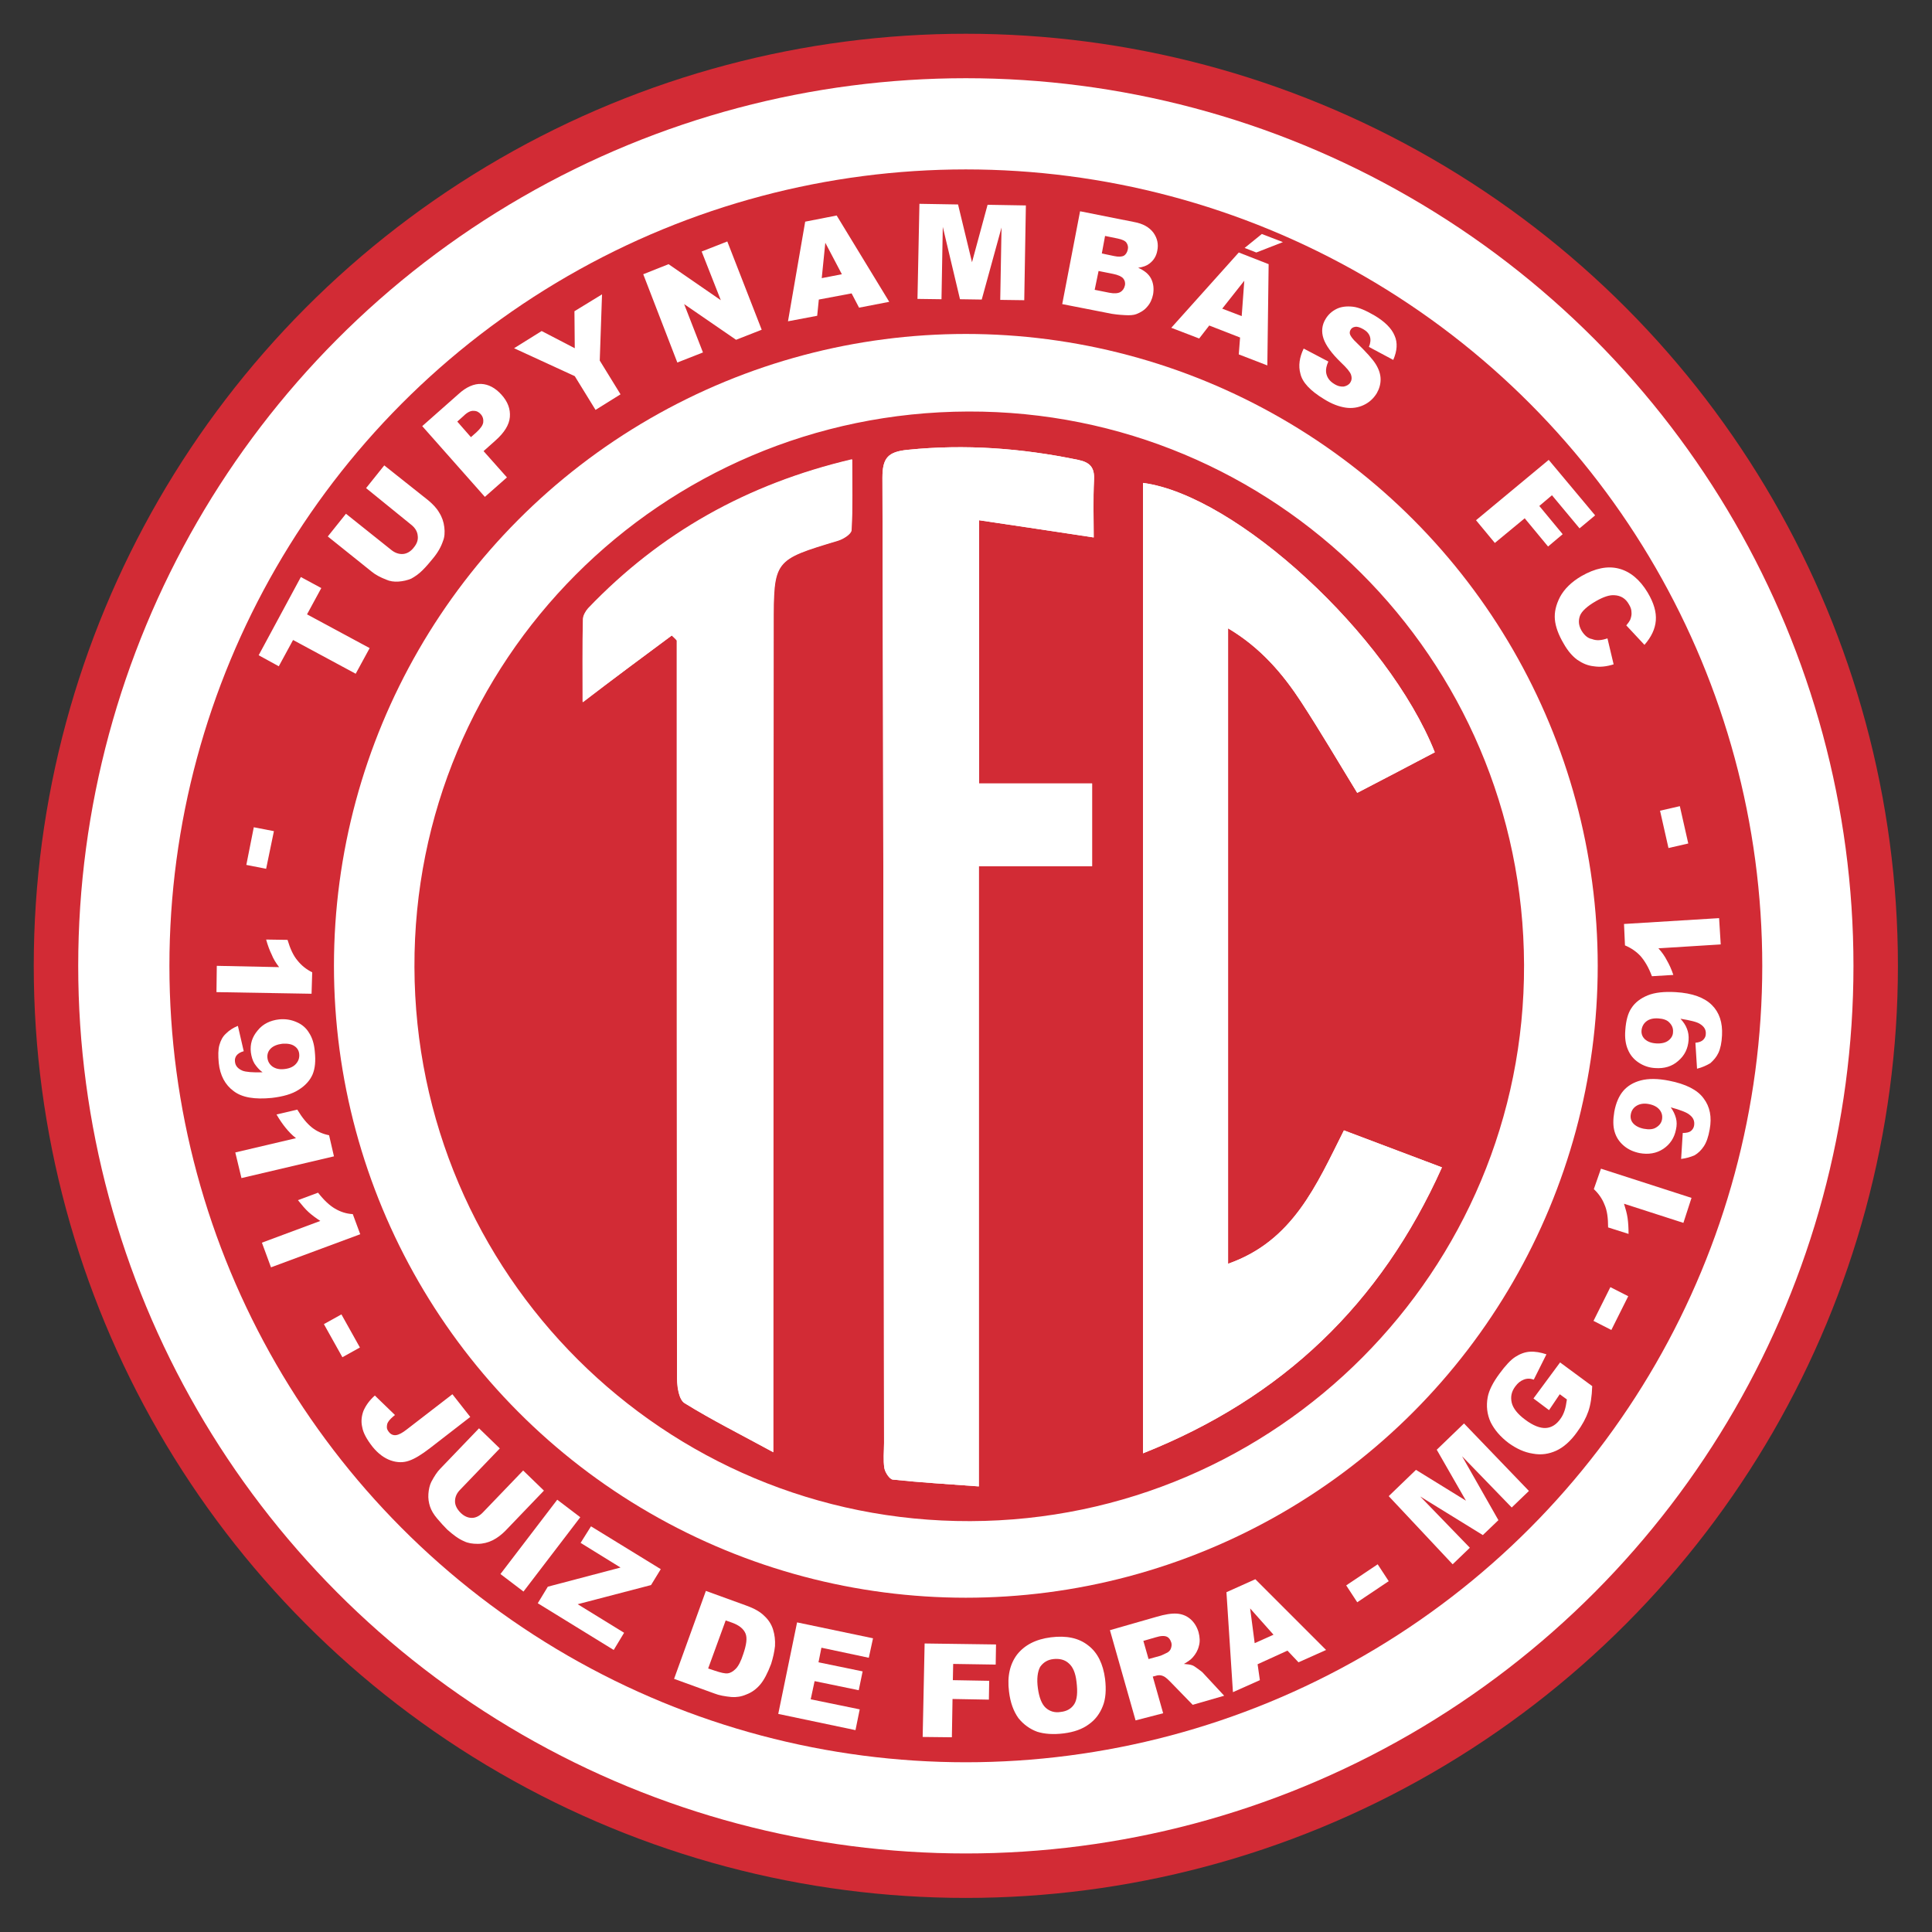 <?xml version="1.0" encoding="utf-8"?>
<!-- Generator: Adobe Illustrator 23.0.1, SVG Export Plug-In . SVG Version: 6.00 Build 0)  -->
<svg version="1.1" id="Layer_1" xmlns="http://www.w3.org/2000/svg" xmlns:xlink="http://www.w3.org/1999/xlink" x="0px" y="0px"
	 viewBox="0 0 595.3 595.3" style="enable-background:new 0 0 595.3 595.3;" xml:space="preserve">
<rect x="0" y="0" width="595.3" height="595.3" fill="#333333" stroke="none"/>
<style type="text/css">
	.st0{fill:#D22B35;}
	.st1{fill:#FFFFFF;}
</style>
<circle class="st0" cx="297.6" cy="297.6" r="287.2"/>
<circle class="st1" cx="297.6" cy="297.6" r="273.5"/>
<circle class="st0" cx="297.6" cy="297.6" r="245.4"/>
<circle class="st1" cx="297.6" cy="297.6" r="194.7"/>
<path class="st0" d="M299,468.7C204.6,469,128,392.6,127.7,298c-0.3-94.4,75.9-170.9,170.6-171.2c94.5-0.3,171,75.9,171.3,170.5
	C469.9,391.6,393.4,468.4,299,468.7z M442.1,231.8c-14.4-36.2-61.2-79.2-89.9-83c0,99.4,0,198.8,0,299c43-17.1,73.2-46,92.1-88.1
	c-10.3-3.9-20.2-7.6-30.2-11.4c-8.5,16.9-15.7,34.1-35.7,41.1c0-65.6,0-130.2,0-195.8c10,5.9,16.8,13.9,22.6,22.8
	c5.9,9,11.3,18.3,17.2,27.9C426.1,240.1,434,236,442.1,231.8z M301.7,241.4c0-27.1,0-53.3,0-81.1c12.1,1.8,23.5,3.5,35.3,5.3
	c0-5.7-0.2-11.7,0.1-17.8c0.2-3.8-1.3-5.4-4.9-6.1c-17.4-3.6-34.8-4.9-52.5-3.1c-6.1,0.6-7.8,2.5-7.8,8.6
	c0.3,99.1,0.4,198.3,0.5,297.4c0,2.6-0.3,5.3,0.1,7.8c0.2,1.3,1.6,3.4,2.6,3.5c8.5,0.9,17.1,1.4,26.5,2.1c0-64.3,0-127.4,0-191.1
	c12.1,0,23.5,0,34.9,0c0-8.8,0-16.9,0-25.5C324.8,241.4,313.5,241.4,301.7,241.4z M207,195.8c0.5,0.5,1.1,1,1.6,1.6
	c0,2.8,0,5.6,0,8.5c0,73,0,146,0.1,219.1c0,2.5,0.6,6.4,2.3,7.4c8.4,5.2,17.2,9.6,27.3,15.1c0-4.4,0-6.9,0-9.5
	c0-81.7,0-163.4,0.1-245.1c0-20.4,0-20.3,19.9-26.3c1.6-0.5,4-2,4.1-3.2c0.4-7,0.2-14.1,0.2-21.8c-32.3,7.6-59,22.7-81.3,45.9
	c-0.8,0.9-1.6,2.2-1.6,3.4c-0.1,8.3-0.1,16.7-0.1,25.5C189.2,209,198.1,202.4,207,195.8z"/>
<path class="st1" d="M442.1,231.8c-8.1,4.3-15.9,8.4-23.9,12.5c-5.8-9.5-11.3-18.8-17.2-27.9c-5.8-8.9-12.7-16.9-22.6-22.8
	c0,65.5,0,130.2,0,195.8c20-7,27.2-24.2,35.7-41.1c10,3.8,19.9,7.5,30.2,11.4c-18.8,42-49.1,71-92.1,88.1c0-100.2,0-199.6,0-299
	C380.9,152.6,427.7,195.6,442.1,231.8z"/>
<path class="st1" d="M301.7,241.4c11.8,0,23.1,0,34.8,0c0,8.6,0,16.7,0,25.5c-11.3,0-22.7,0-34.9,0c0,63.7,0,126.8,0,191.1
	c-9.4-0.7-18-1.2-26.5-2.1c-1-0.1-2.3-2.2-2.6-3.5c-0.4-2.5-0.1-5.2-0.1-7.8c-0.1-99.1-0.2-198.3-0.5-297.4c0-6.1,1.7-8,7.8-8.6
	c17.7-1.8,35.1-0.5,52.5,3.1c3.6,0.8,5.1,2.3,4.9,6.1c-0.3,6.1-0.1,12.1-0.1,17.8c-11.8-1.8-23.2-3.5-35.3-5.3
	C301.7,188.2,301.7,214.3,301.7,241.4z"/>
<path class="st1" d="M207,195.8c-8.9,6.6-17.8,13.2-27.5,20.5c0-8.8-0.1-17.1,0.1-25.5c0-1.1,0.8-2.5,1.6-3.4
	c22.2-23.2,49-38.3,81.3-45.9c0,7.7,0.2,14.7-0.2,21.8c-0.1,1.2-2.5,2.7-4.1,3.2c-19.9,6-19.9,5.9-19.9,26.3
	c0,81.7,0,163.4-0.1,245.1c0,2.5,0,5.1,0,9.5c-10.1-5.5-18.9-9.9-27.3-15.1c-1.7-1-2.3-4.9-2.3-7.4c-0.1-73-0.1-146-0.1-219.1
	c0-2.8,0-5.6,0-8.5C208.1,196.8,207.5,196.3,207,195.8z"/>
<g>
	<path class="st1" d="M75.9,266.5l2.3-11.6l6.2,1.2L82,267.7L75.9,266.5z"/>
	<path class="st1" d="M79.7,201.9l13-24.1l6.3,3.4l-4.4,8.1l19.3,10.4l-4.3,7.9l-19.3-10.4l-4.4,8.1L79.7,201.9z"/>
	<path class="st1" d="M112.8,150.4l5.6-7l13.6,10.8c1.3,1.1,2.5,2.3,3.3,3.7c0.9,1.4,1.4,2.9,1.6,4.5c0.2,1.6,0.1,3.1-0.4,4.3
		c-0.6,1.8-1.6,3.6-3.2,5.5c-0.9,1.1-1.9,2.3-3.1,3.5c-1.2,1.2-2.4,2-3.5,2.6c-1.2,0.5-2.5,0.8-3.9,0.9c-1.4,0.1-2.7-0.1-3.8-0.6
		c-1.8-0.7-3.3-1.5-4.4-2.4L101,165.3l5.6-7l13.9,11.1c1.2,1,2.5,1.4,3.7,1.3c1.2-0.1,2.4-0.8,3.3-2c1-1.2,1.4-2.4,1.2-3.7
		c-0.1-1.2-0.8-2.4-2.1-3.4L112.8,150.4z"/>
	<path class="st1" d="M130.1,131.3l11.2-9.9c2.4-2.2,4.8-3.2,7-3.1c2.2,0.1,4.3,1.2,6.2,3.3c2,2.2,2.8,4.5,2.6,6.9
		c-0.2,2.4-1.7,4.8-4.4,7.2l-3.7,3.3l7.2,8.1l-6.8,6L130.1,131.3z M145.1,134.7l1.7-1.5c1.3-1.2,2-2.2,2.1-3.1
		c0.1-0.9-0.1-1.7-0.7-2.4c-0.6-0.7-1.3-1.1-2.2-1.1c-0.9-0.1-2,0.4-3.2,1.6l-1.9,1.7L145.1,134.7z"/>
	<path class="st1" d="M158.4,107.3l8.5-5.3l10.2,5.3L177,95.9l8.5-5.2l-0.7,20.4l6.4,10.4l-7.7,4.8l-6.4-10.4L158.4,107.3z"/>
	<path class="st1" d="M198.2,84.5l7.8-3.1l16.1,11.1l-5.9-15l7.9-3.1l10.6,27.2l-7.9,3.1l-16-11l5.8,14.9l-7.9,3.1L198.2,84.5z"/>
	<path class="st1" d="M262.4,90.4l-10.1,1.9l-0.5,5l-9,1.7l5.3-30.7l9.7-1.9L274,93l-9.3,1.8L262.4,90.4z M259.4,84.5l-5.1-9.7
		l-1.1,10.9L259.4,84.5z"/>
	<path class="st1" d="M283.3,62.8l11.9,0.2l4.3,17.8l4.8-17.7l11.8,0.2l-0.5,29.2l-7.4-0.1l0.4-22.3l-6.1,22.2l-6.7-0.1l-5.3-22.3
		l-0.4,22.3l-7.4-0.1L283.3,62.8z"/>
	<path class="st1" d="M332.8,65.1l16.6,3.3c2.8,0.5,4.7,1.6,6,3.3c1.2,1.7,1.6,3.5,1.2,5.5c-0.3,1.7-1.1,3-2.4,4
		c-0.9,0.7-2,1.1-3.5,1.3c2,0.9,3.3,2,4,3.4c0.7,1.4,0.9,3,0.6,4.8c-0.3,1.5-0.9,2.8-1.8,3.8c-0.9,1.1-2.1,1.8-3.4,2.3
		c-0.8,0.3-2,0.4-3.5,0.3c-2-0.1-3.4-0.3-4-0.4l-15.3-3L332.8,65.1z M337.3,89.3l4.5,0.9c1.5,0.3,2.7,0.2,3.4-0.2
		c0.7-0.4,1.2-1.1,1.4-2c0.2-0.8,0-1.6-0.5-2.2c-0.5-0.6-1.6-1.1-3.1-1.4l-4.5-0.9L337.3,89.3z M339.5,78.1l3.8,0.8
		c1.4,0.3,2.4,0.2,3-0.1c0.6-0.4,1-1,1.2-1.9c0.2-0.8,0-1.5-0.4-2.1c-0.4-0.6-1.3-1-2.7-1.3l-3.9-0.8L339.5,78.1z"/>
	<path class="st1" d="M382.1,104l-9.5-3.7l-3.1,4l-8.6-3.3l20.8-23.2l9.2,3.6l-0.4,31.2l-8.8-3.4L382.1,104z M382.6,97.4l0.8-10.9
		l-6.8,8.6L382.6,97.4z M388.8,72.1l6.5,2.5l-8.2,3.2l-3.6-1.4L388.8,72.1z"/>
	<path class="st1" d="M401.7,107.4l7.6,4c-0.6,1.3-0.8,2.4-0.7,3.3c0.2,1.5,1,2.7,2.5,3.6c1.1,0.7,2.1,0.9,3,0.8
		c0.9-0.2,1.6-0.6,2-1.3c0.4-0.6,0.5-1.4,0.2-2.3c-0.3-0.9-1.3-2.1-3.1-3.8c-2.9-2.8-4.7-5.3-5.4-7.4c-0.7-2.1-0.5-4.2,0.7-6.1
		c0.8-1.3,1.9-2.3,3.3-3c1.4-0.7,3.1-0.9,5-0.7c1.9,0.2,4.1,1.2,6.7,2.7c3.2,1.9,5.3,4,6.2,6.2c1,2.2,0.8,4.7-0.4,7.5l-7.5-4
		c0.5-1.2,0.6-2.3,0.3-3.2c-0.3-0.9-1-1.7-2.1-2.3c-0.9-0.5-1.7-0.8-2.4-0.7c-0.7,0.1-1.2,0.4-1.5,1c-0.2,0.4-0.3,0.9-0.1,1.4
		c0.2,0.5,0.8,1.4,2,2.5c2.9,2.8,4.9,5,5.9,6.6c1,1.6,1.5,3.2,1.5,4.7s-0.4,2.9-1.2,4.3c-1,1.6-2.3,2.8-4,3.6
		c-1.7,0.8-3.6,1.1-5.6,0.8c-2-0.3-4.2-1.1-6.6-2.6c-4.3-2.6-6.7-5.2-7.3-7.8C400,112.7,400.4,110.1,401.7,107.4z"/>
	<path class="st1" d="M477.2,141.7l14.3,17.1l-4.8,4l-8.5-10.2l-3.9,3.3l7.2,8.7l-4.5,3.8l-7.2-8.7l-9.2,7.6l-5.8-7L477.2,141.7z"/>
	<path class="st1" d="M495.3,196.7l1.9,8c-2.2,0.7-4.2,0.9-6.1,0.6c-1.9-0.2-3.5-0.9-5.1-2c-1.5-1.1-2.9-2.7-4.2-5
		c-1.6-2.7-2.5-5.2-2.7-7.4c-0.2-2.2,0.3-4.5,1.6-7c1.3-2.4,3.5-4.6,6.6-6.4c4.2-2.4,8-3.2,11.5-2.3c3.5,0.9,6.5,3.4,8.9,7.4
		c1.9,3.2,2.7,6,2.5,8.6c-0.2,2.6-1.4,5.1-3.5,7.5l-5.6-6c0.6-0.7,1-1.3,1.2-1.7c0.3-0.8,0.5-1.6,0.4-2.4c0-0.8-0.3-1.6-0.8-2.4
		c-1-1.8-2.5-2.7-4.5-2.8c-1.5-0.1-3.3,0.5-5.6,1.8c-2.8,1.6-4.5,3.2-5,4.6c-0.5,1.5-0.4,2.9,0.5,4.5c0.9,1.5,2,2.4,3.2,2.6
		C492,197.5,493.5,197.3,495.3,196.7z"/>
	<path class="st1" d="M517.6,248.4l2.6,11.5l-6.1,1.4l-2.6-11.5L517.6,248.4z"/>
</g>
<g>
	<path class="st1" d="M96,306.2l-29.3-0.5l0.1-8.1l19.2,0.4c-1-1.3-1.8-2.6-2.3-3.9c-0.6-1.2-1.2-2.8-1.7-4.6l6.6,0.1
		c0.8,2.7,1.8,4.9,3.1,6.4c1.2,1.5,2.7,2.7,4.5,3.6L96,306.2z"/>
	<path class="st1" d="M73.3,316.1l1.8,7.8c-1.1,0.3-1.8,0.8-2.2,1.3c-0.4,0.5-0.6,1.2-0.5,1.9c0.1,1.3,0.9,2.2,2.3,2.8
		c1,0.4,3.1,0.6,6.2,0.5c-1.1-0.8-1.9-1.8-2.5-2.7c-0.6-1-0.9-2.1-1.1-3.4c-0.3-2.6,0.4-4.8,2.1-6.8c1.6-2,3.9-3.1,6.6-3.4
		c1.9-0.2,3.7,0.1,5.3,0.8c1.7,0.7,3,1.8,3.9,3.3c1,1.5,1.6,3.4,1.8,5.8c0.3,2.9,0.1,5.2-0.7,7.1c-0.8,1.8-2.2,3.4-4.3,4.7
		c-2,1.3-4.8,2.1-8.3,2.5c-5.2,0.5-9.1-0.1-11.7-2.1c-2.6-1.9-4.2-4.8-4.6-8.7c-0.2-2.3-0.2-4.1,0.2-5.5c0.4-1.4,1-2.6,2-3.5
		C70.6,317.5,71.8,316.7,73.3,316.1z M87.7,329.4c1.6-0.2,2.7-0.7,3.5-1.6c0.8-0.9,1.1-1.9,1-3c-0.1-1.1-0.6-1.9-1.5-2.5
		c-0.9-0.6-2.1-0.8-3.7-0.7c-1.6,0.2-2.8,0.7-3.6,1.5c-0.8,0.8-1.1,1.8-1,2.8c0.1,1.1,0.6,2,1.5,2.7
		C84.9,329.3,86.1,329.6,87.7,329.4z"/>
	<path class="st1" d="M102.9,356.3L74.4,363l-1.9-7.9l18.7-4.4c-1.3-1-2.3-2.1-3.2-3.2c-0.9-1.1-1.8-2.4-2.8-4.1l6.4-1.5
		c1.5,2.5,3,4.3,4.5,5.5c1.5,1.2,3.3,2,5.3,2.4L102.9,356.3z"/>
	<path class="st1" d="M111,380.3l-27.5,10.2l-2.8-7.6l18-6.7c-1.4-0.9-2.6-1.8-3.6-2.7c-1-0.9-2.1-2.2-3.3-3.7l6.2-2.3
		c1.8,2.3,3.5,3.9,5.2,4.9c1.7,1,3.5,1.6,5.5,1.7L111,380.3z"/>
	<path class="st1" d="M105.2,405l5.7,10.2l-5.4,3L99.8,408L105.2,405z"/>
	<path class="st1" d="M139.4,429.6l5.5,7l-12.4,9.6c-2.6,2-4.7,3.3-6.5,3.9c-1.7,0.6-3.6,0.6-5.6-0.1c-2-0.7-3.9-2.1-5.6-4.2
		c-1.8-2.3-2.9-4.3-3.2-6.1c-0.4-1.7-0.2-3.4,0.4-5c0.7-1.6,1.8-3.2,3.5-4.7l6.2,6c-1,0.8-1.7,1.5-2,2c-0.4,0.5-0.5,1.1-0.5,1.8
		c0,0.4,0.2,0.9,0.6,1.4c0.6,0.8,1.4,1.1,2.2,1c0.9-0.1,2-0.7,3.4-1.8L139.4,429.6z"/>
	<path class="st1" d="M161.2,453.1l6.4,6.2l-11.9,12.4c-1.2,1.2-2.5,2.2-3.9,2.9c-1.4,0.7-3,1.1-4.6,1.1s-3-0.2-4.2-0.8
		c-1.7-0.7-3.4-2-5.2-3.6c-1-1-2-2.1-3.1-3.4c-1.1-1.3-1.8-2.5-2.2-3.7c-0.4-1.2-0.6-2.5-0.5-3.9c0.1-1.4,0.4-2.7,0.9-3.7
		c0.9-1.7,1.8-3.1,2.8-4.1l11.9-12.4l6.4,6.2l-12.2,12.7c-1.1,1.1-1.6,2.3-1.6,3.6c0,1.2,0.6,2.4,1.7,3.5c1.1,1.1,2.3,1.6,3.5,1.6
		c1.2,0,2.4-0.6,3.5-1.8L161.2,453.1z"/>
	<path class="st1" d="M171.7,462.1l7.1,5.4l-17.5,22.9l-7.1-5.4L171.7,462.1z"/>
	<path class="st1" d="M182.1,470.3l21.5,13.2l-3,4.9l-22.6,5.9l14.3,8.8l-3.2,5.3L165.7,494l3.1-5.1l22.4-5.9l-12.3-7.6L182.1,470.3
		z"/>
	<path class="st1" d="M217.5,490.2l12.4,4.5c2.5,0.9,4.3,1.9,5.6,3.2c1.3,1.2,2.2,2.6,2.7,4.2c0.5,1.6,0.7,3.3,0.6,5.1
		c-0.2,1.8-0.6,3.6-1.2,5.5c-1.1,2.9-2.2,5-3.4,6.4c-1.2,1.4-2.6,2.4-4.2,3c-1.6,0.7-3.1,0.9-4.6,0.8c-2-0.2-3.8-0.5-5.3-1.1
		l-12.4-4.5L217.5,490.2z M223.6,499.3l-5.4,14.8l2.1,0.7c1.8,0.6,3.1,0.9,3.9,0.8c0.9-0.1,1.7-0.6,2.5-1.4c0.8-0.8,1.6-2.3,2.3-4.5
		c1-2.9,1.3-5,0.7-6.4c-0.6-1.4-1.9-2.5-4.1-3.3L223.6,499.3z"/>
	<path class="st1" d="M245.6,499.9l23.4,4.9l-1.3,6l-14.6-3.1l-0.9,4.5l13.6,2.8l-1.2,5.8l-13.6-2.8l-1.2,5.6l15.1,3.1l-1.3,6.4
		l-23.8-5L245.6,499.9z"/>
	<path class="st1" d="M284.9,506.4l22,0.3l-0.1,6.2l-13.1-0.2l-0.1,5l11.2,0.2l-0.1,5.8l-11.2-0.2l-0.2,11.8l-9-0.1L284.9,506.4z"/>
	<path class="st1" d="M310.9,521.2c-0.6-4.7,0.3-8.5,2.5-11.4c2.3-2.9,5.7-4.7,10.4-5.3c4.8-0.6,8.6,0.2,11.5,2.5
		c2.9,2.2,4.6,5.7,5.2,10.3c0.4,3.3,0.2,6.2-0.7,8.4c-0.9,2.3-2.3,4.2-4.3,5.6c-2,1.5-4.6,2.4-7.7,2.8c-3.2,0.4-6,0.2-8.2-0.5
		c-2.2-0.8-4.2-2.2-5.8-4.2C312.3,527.3,311.3,524.6,310.9,521.2z M319.8,520.2c0.4,2.9,1.2,4.9,2.4,6c1.2,1.1,2.8,1.6,4.6,1.3
		c1.9-0.2,3.3-1,4.2-2.4c0.9-1.4,1.1-3.7,0.7-6.9c-0.3-2.7-1.1-4.6-2.4-5.7c-1.2-1.1-2.8-1.5-4.7-1.3c-1.8,0.2-3.1,1-4.1,2.4
		C319.7,515.1,319.4,517.3,319.8,520.2z"/>
	<path class="st1" d="M349.9,530.1l-7.9-27.8l14.3-4.1c2.7-0.8,4.7-1.1,6.3-1c1.5,0.1,2.9,0.6,4.1,1.6c1.2,1,2.1,2.4,2.6,4.1
		c0.4,1.5,0.5,3,0.1,4.3c-0.3,1.3-1,2.5-1.9,3.5c-0.6,0.7-1.5,1.3-2.7,2c1.1,0.1,2,0.2,2.5,0.4c0.4,0.1,1,0.5,1.8,1.1
		c0.8,0.6,1.4,1,1.7,1.4l6.4,6.9l-9.7,2.8l-7-7.2c-0.9-0.9-1.6-1.5-2.2-1.7c-0.7-0.3-1.5-0.3-2.3,0l-0.8,0.2l3.2,11.3L349.9,530.1z
		 M353.9,511.2l3.6-1c0.4-0.1,1.1-0.5,2.2-1c0.5-0.3,0.9-0.7,1.1-1.3c0.2-0.6,0.3-1.2,0.1-1.8c-0.3-0.9-0.7-1.5-1.4-1.8
		c-0.7-0.3-1.8-0.3-3.4,0.2l-3.8,1.1L353.9,511.2z"/>
	<path class="st1" d="M396.7,508.6l-9.2,4.2l0.7,4.9l-8.3,3.7l-2-30.8l8.9-4l21.8,21.8l-8.5,3.8L396.7,508.6z M392.4,503.7l-7.2-8.1
		l1.4,10.7L392.4,503.7z"/>
	<path class="st1" d="M414.8,488.5l9.7-6.5l3.4,5.2l-9.7,6.5L414.8,488.5z"/>
	<path class="st1" d="M427.9,461l8.4-8.1l15.4,9.5l-9-15.7l8.4-8.1l20,20.8l-5.3,5.1l-15.3-15.8l11.2,19.7l-4.8,4.6l-19.3-11.9
		l15.3,15.8l-5.3,5.1L427.9,461z"/>
	<path class="st1" d="M477.3,434.5l-4.8-3.6l8.2-11.1l9.9,7.3c-0.1,3.2-0.5,5.8-1.2,7.8c-0.7,2-1.8,4.1-3.5,6.4
		c-2,2.8-4.2,4.7-6.4,5.7c-2.2,1-4.6,1.4-7.2,0.9c-2.6-0.4-5-1.5-7.5-3.3c-2.5-1.9-4.3-4-5.5-6.4c-1.1-2.4-1.4-5-0.9-7.7
		c0.4-2.1,1.6-4.5,3.6-7.2c1.9-2.6,3.5-4.3,4.9-5.2s2.9-1.5,4.5-1.6c1.6-0.1,3.3,0.2,5.1,0.8l-3.9,7.8c-1.1-0.4-2.1-0.4-3.1,0
		s-1.8,1-2.6,2.1c-1.2,1.6-1.5,3.2-1.1,5c0.4,1.7,1.8,3.5,4.1,5.2c2.5,1.9,4.7,2.7,6.4,2.6c1.8-0.1,3.3-1.1,4.5-2.8
		c0.6-0.8,1-1.7,1.3-2.6c0.3-0.9,0.5-2,0.7-3.4l-2.2-1.6L477.3,434.5z"/>
	<path class="st1" d="M491,407l5.2-10.4l5.5,2.8l-5.2,10.4L491,407z"/>
	<path class="st1" d="M493.3,360.1l27.9,9l-2.5,7.7l-18.3-5.9c0.5,1.6,0.9,3,1.1,4.4c0.2,1.4,0.3,3,0.3,4.9l-6.3-2
		c0-2.9-0.3-5.2-1.1-7c-0.7-1.8-1.8-3.4-3.3-4.8L493.3,360.1z"/>
	<path class="st1" d="M518,357.1l0.5-8c1.1,0,2-0.2,2.5-0.6c0.5-0.4,0.9-1,1-1.7c0.2-1.3-0.2-2.4-1.4-3.3c-0.8-0.7-2.8-1.5-5.8-2.3
		c0.8,1.1,1.3,2.2,1.6,3.3c0.3,1.1,0.3,2.3,0,3.6c-0.5,2.5-1.8,4.5-3.9,5.9c-2.1,1.4-4.6,1.8-7.3,1.3c-1.9-0.4-3.5-1.1-4.9-2.3
		c-1.4-1.2-2.3-2.6-2.8-4.3c-0.5-1.7-0.5-3.7-0.1-6.1c0.5-2.8,1.5-5,2.8-6.5c1.3-1.5,3.1-2.6,5.4-3.2c2.3-0.6,5.2-0.6,8.7,0.1
		c5.1,1,8.7,2.8,10.6,5.4c2,2.6,2.6,5.8,1.9,9.6c-0.4,2.3-1,4-1.8,5.2c-0.8,1.2-1.7,2.1-2.9,2.8C520.9,356.5,519.6,356.9,518,357.1z
		 M508.1,340.2c-1.5-0.3-2.8-0.1-3.8,0.5c-1,0.6-1.6,1.5-1.8,2.6c-0.2,1,0,2,0.7,2.8c0.7,0.8,1.8,1.4,3.3,1.7
		c1.6,0.3,2.9,0.2,3.8-0.4c1-0.6,1.6-1.4,1.8-2.4c0.2-1.1,0-2.1-0.7-3C510.7,341.1,509.6,340.5,508.1,340.2z"/>
	<path class="st1" d="M522.9,329.3l-0.5-8c1.1-0.1,1.9-0.4,2.4-0.9c0.5-0.5,0.8-1.1,0.8-1.8c0.1-1.3-0.5-2.3-1.8-3.1
		c-0.9-0.6-2.9-1.1-6-1.6c0.9,1,1.6,2,2,3.1c0.4,1,0.6,2.2,0.5,3.5c-0.2,2.6-1.2,4.7-3.2,6.4c-1.9,1.7-4.3,2.4-7.1,2.2
		c-1.9-0.1-3.6-0.7-5.1-1.7c-1.5-1-2.6-2.3-3.3-4c-0.7-1.6-1-3.6-0.8-6c0.2-2.9,0.8-5.2,1.9-6.8c1.1-1.7,2.8-3,5-3.9
		c2.2-0.9,5.1-1.2,8.6-1c5.2,0.3,8.9,1.7,11.2,4s3.3,5.4,3.1,9.3c-0.1,2.3-0.5,4.1-1.1,5.4c-0.6,1.3-1.5,2.3-2.5,3.2
		C525.8,328.3,524.5,328.9,522.9,329.3z M511,313.8c-1.6-0.1-2.8,0.2-3.7,0.9c-0.9,0.7-1.4,1.7-1.5,2.8c-0.1,1.1,0.3,2,1,2.7
		c0.8,0.7,1.9,1.2,3.5,1.3c1.6,0.1,2.9-0.2,3.8-0.9c0.9-0.7,1.4-1.6,1.4-2.6c0.1-1.1-0.3-2.1-1.1-2.9
		C513.7,314.3,512.5,313.9,511,313.8z"/>
	<path class="st1" d="M500.4,284.7l29.3-1.8l0.5,8.1l-19.2,1.2c1.1,1.2,2,2.5,2.6,3.7c0.7,1.2,1.4,2.7,2,4.5l-6.6,0.4
		c-1-2.7-2.2-4.7-3.5-6.2c-1.3-1.4-2.9-2.5-4.8-3.3L500.4,284.7z"/>
</g>
</svg>
